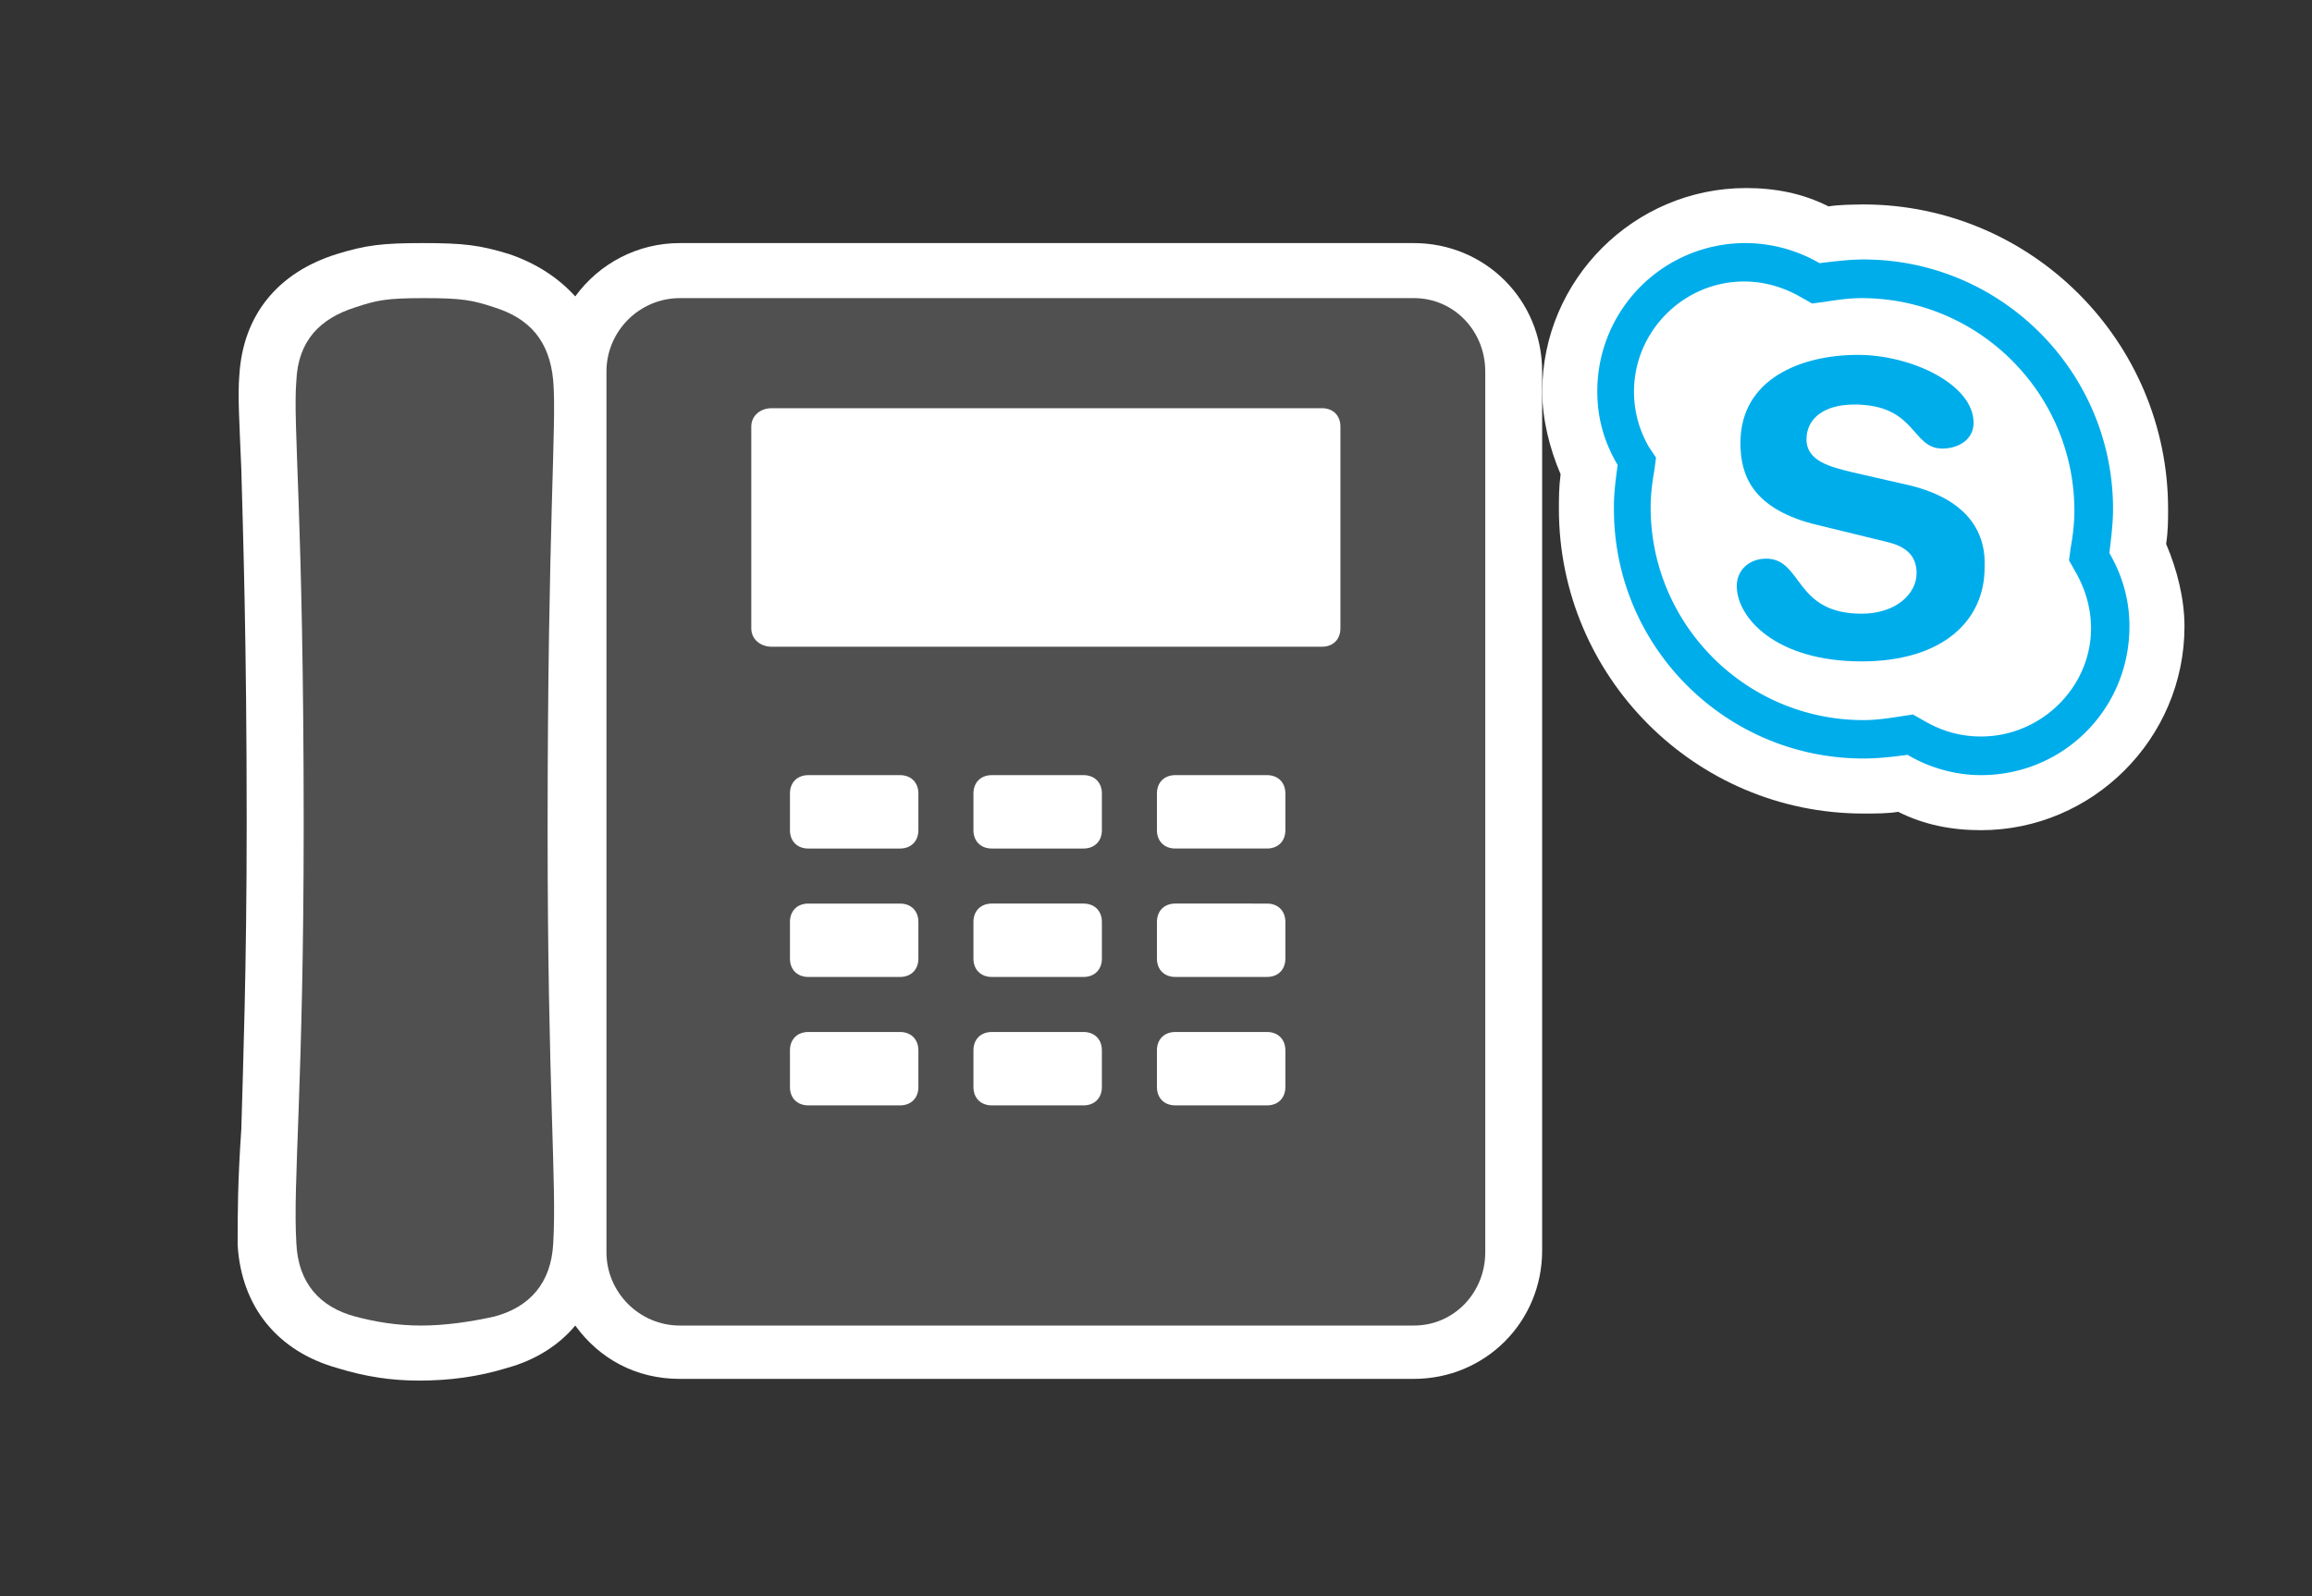 <svg xmlns="http://www.w3.org/2000/svg" xmlns:v="http://schemas.microsoft.com/visio/2003/SVGExtensions/" width="126" height="87" viewBox="0 0 94.5 65.25" color-interpolation-filters="sRGB" fill="none" fill-rule="evenodd" font-size="12" overflow="visible" stroke-linecap="square" stroke-miterlimit="3">
  <rect x="0" y="0" width="94.5" height="65.25" fill="#333333" stroke="none"/>
  <v:documentProperties v:langID="4108" v:metric="true" v:viewMarkup="false"/>
  <style>
    .st1,.st2,.st3{fill:#fff;stroke:none;stroke-linecap:butt;stroke-width:.75}.st2,.st3{fill:#505050}.st3{fill:#00adeb}
  </style>
  <g v:mID="0" v:index="1" v:groupContext="foregroundPage">
    <v:pageProperties v:drawingScale=".039" v:pageScale=".039" v:drawingUnits="24" v:shadowOffsetX="8.504" v:shadowOffsetY="-8.504"/>
    <v:layer v:name="symbols" v:index="0"/>
    <g id="group775-1" transform="translate(9.713 -8.813)" v:mID="775" v:groupContext="group" v:layerMember="0">
      <g id="group776-2" v:mID="776" v:groupContext="group" v:layerMember="0">
        <g id="shape777-3" v:mID="777" v:groupContext="shape" v:layerMember="0">
          <path d="M48.07 18.75h-30c-1.72 0-3.29.83-4.27 2.18-.68-.75-1.58-1.35-2.7-1.73-1.2-.37-1.87-.45-3.53-.45-1.65 0-2.32.08-3.52.45-2.4.75-3.83 2.48-3.98 4.95-.07.83 0 1.88.08 3.83.07 2.62.22 6.97.22 14.47 0 6-.15 9.98-.22 12.53C0 57.15 0 58.5 0 59.7c.15 2.55 1.65 4.35 4.05 5.03 1.2.37 2.25.52 3.37.52 1.21 0 2.41-.15 3.6-.52 1.13-.31 2.1-.91 2.78-1.73.98 1.35 2.47 2.18 4.27 2.18h30c2.93 0 5.25-2.33 5.25-5.25V24c0-2.92-2.32-5.25-5.25-5.25z" class="st1"/>
        </g>
        <g id="shape778-5" v:mID="778" v:groupContext="shape" v:layerMember="0" transform="translate(2.25 -2.25)">
          <path d="M10.65 26.63c-.15-1.65-.98-2.55-2.4-3-.9-.3-1.35-.38-2.85-.38-1.57 0-1.95.08-2.85.38-1.42.45-2.33 1.35-2.4 3-.15 1.8.3 5.47.3 18.15C.45 55.5 0 59.4.15 61.88c.07 1.65.98 2.62 2.4 3 .82.22 1.72.37 2.7.37.97 0 2.02-.15 3-.37 1.42-.38 2.32-1.35 2.4-3 .15-2.48-.23-6.15-.23-16.88 0-12.67.38-16.57.23-18.37z" class="st2"/>
        </g>
        <g id="shape779-7" v:mID="779" v:groupContext="shape" v:layerMember="0" transform="translate(15.075 -2.25)">
          <path d="M33 23.25H3c-1.65 0-3 1.35-3 3v36c0 1.65 1.35 3 3 3h30c1.65 0 2.92-1.35 2.92-3v-36c0-1.65-1.27-3-2.92-3zM12.75 55.5c0 .45-.3.75-.75.75H8.25c-.45 0-.75-.3-.75-.75V54c0-.45.3-.75.75-.75H12c.45 0 .75.3.75.75v1.5zm0-5.25c0 .45-.3.75-.75.75H8.25c-.45 0-.75-.3-.75-.75v-1.5c0-.45.3-.75.75-.75H12c.45 0 .75.3.75.75v1.5zm0-5.25c0 .45-.3.75-.75.75H8.25c-.45 0-.75-.3-.75-.75v-1.5c0-.45.3-.75.75-.75H12c.45 0 .75.3.75.75V45zm7.5 10.5c0 .45-.3.75-.75.75h-3.75c-.45 0-.75-.3-.75-.75V54c0-.45.3-.75.75-.75h3.75c.45 0 .75.3.75.75v1.5zm0-5.25c0 .45-.3.75-.75.75h-3.75c-.45 0-.75-.3-.75-.75v-1.5c0-.45.3-.75.75-.75h3.75c.45 0 .75.3.75.75v1.5zm0-5.25c0 .45-.3.75-.75.75h-3.75c-.45 0-.75-.3-.75-.75v-1.5c0-.45.3-.75.75-.75h3.75c.45 0 .75.3.75.75V45zm7.5 10.5c0 .45-.3.75-.75.75h-3.75c-.45 0-.75-.3-.75-.75V54c0-.45.3-.75.75-.75H27c.45 0 .75.3.75.75v1.5zm0-5.25c0 .45-.3.75-.75.75h-3.75c-.45 0-.75-.3-.75-.75v-1.5c0-.45.3-.75.75-.75H27c.45 0 .75.3.75.75v1.5zm0-5.25c0 .45-.3.75-.75.75h-3.75c-.45 0-.75-.3-.75-.75v-1.5c0-.45.3-.75.75-.75H27c.45 0 .75.3.75.75V45zM30 36.75c0 .45-.3.75-.75.75H6.75c-.45 0-.83-.3-.83-.75V28.5c0-.45.38-.75.83-.75h22.5c.45 0 .75.3.75.75v8.25z" class="st2"/>
        </g>
      </g>
      <g id="group780-9" transform="translate(53.325 -22.5)" v:mID="780" v:groupContext="group" v:layerMember="0">
        <g id="shape781-10" v:mID="781" v:groupContext="shape" v:layerMember="0">
          <path d="M17.93 65.25c-1.2 0-2.33-.22-3.38-.75-.45.07-.9.07-1.42.07-6.9 0-12.45-5.62-12.45-12.45 0-.45 0-.89.07-1.42C.3 49.65 0 48.45 0 47.32 0 42.75 3.75 39 8.33 39c1.2 0 2.32.22 3.37.75.45-.07.9-.07 1.43-.08 6.9.01 12.45 5.63 12.45 12.45 0 .46 0 .9-.08 1.43.45 1.05.75 2.25.75 3.37 0 4.58-3.75 8.33-8.32 8.33z" class="st1"/>
        </g>
        <g id="shape782-12" v:mID="782" v:groupContext="shape" v:layerMember="0" transform="translate(2.25 -2.25)">
          <path d="M20.93 56.17c.07-.6.15-1.2.15-1.8 0-5.62-4.58-10.2-10.2-10.2-.6 0-1.2.08-1.8.15a6.06 6.06 0 0 0-3-.82A6.05 6.05 0 0 0 0 49.57c0 1.13.3 2.1.83 3-.08.61-.16 1.2-.15 1.8-.01 5.63 4.57 10.2 10.2 10.2.6 0 1.2-.07 1.8-.15.9.53 1.95.83 3 .83 3.37 0 6.07-2.7 6.07-6.08 0-1.12-.3-2.1-.82-3zm-5.25 7.5c-.83 0-1.58-.22-2.25-.6l-.53-.3-.52.08c-.45.07-.98.15-1.5.15-4.8 0-8.7-3.9-8.7-8.7 0-.53.07-1.05.15-1.5l.07-.53-.3-.45c-.38-.67-.6-1.42-.6-2.25 0-2.47 2.03-4.5 4.5-4.5.83 0 1.58.23 2.25.6l.53.3.52-.07c.53-.08.98-.15 1.5-.15 4.8 0 8.7 3.9 8.7 8.7 0 .52-.07 1.05-.15 1.5l-.07.52.3.53c.37.67.6 1.42.6 2.25 0 2.4-2.03 4.42-4.5 4.42z" class="st3"/>
        </g>
        <g id="shape783-14" v:mID="783" v:groupContext="shape" v:layerMember="0" transform="translate(7.95 -6.9)">
          <path d="M7.05 58.05l-2.32-.53c-.9-.22-1.88-.45-1.88-1.35 0-.82.68-1.42 1.95-1.42 2.55 0 2.33 1.8 3.6 1.8.68 0 1.28-.38 1.28-1.05 0-1.58-2.55-2.78-4.73-2.78-2.32 0-4.8.98-4.8 3.6 0 1.28.45 2.63 2.93 3.3l3.07.75c.98.23 1.2.75 1.2 1.28 0 .82-.82 1.65-2.25 1.65-2.77 0-2.4-2.25-3.9-2.25-.67 0-1.2.45-1.2 1.12 0 1.28 1.58 3.08 5.1 3.08 3.3 0 5.03-1.65 5.03-3.83.07-1.35-.6-2.77-3.08-3.37z" class="st3"/>
        </g>
      </g>
    </g>
  </g>
</svg>
